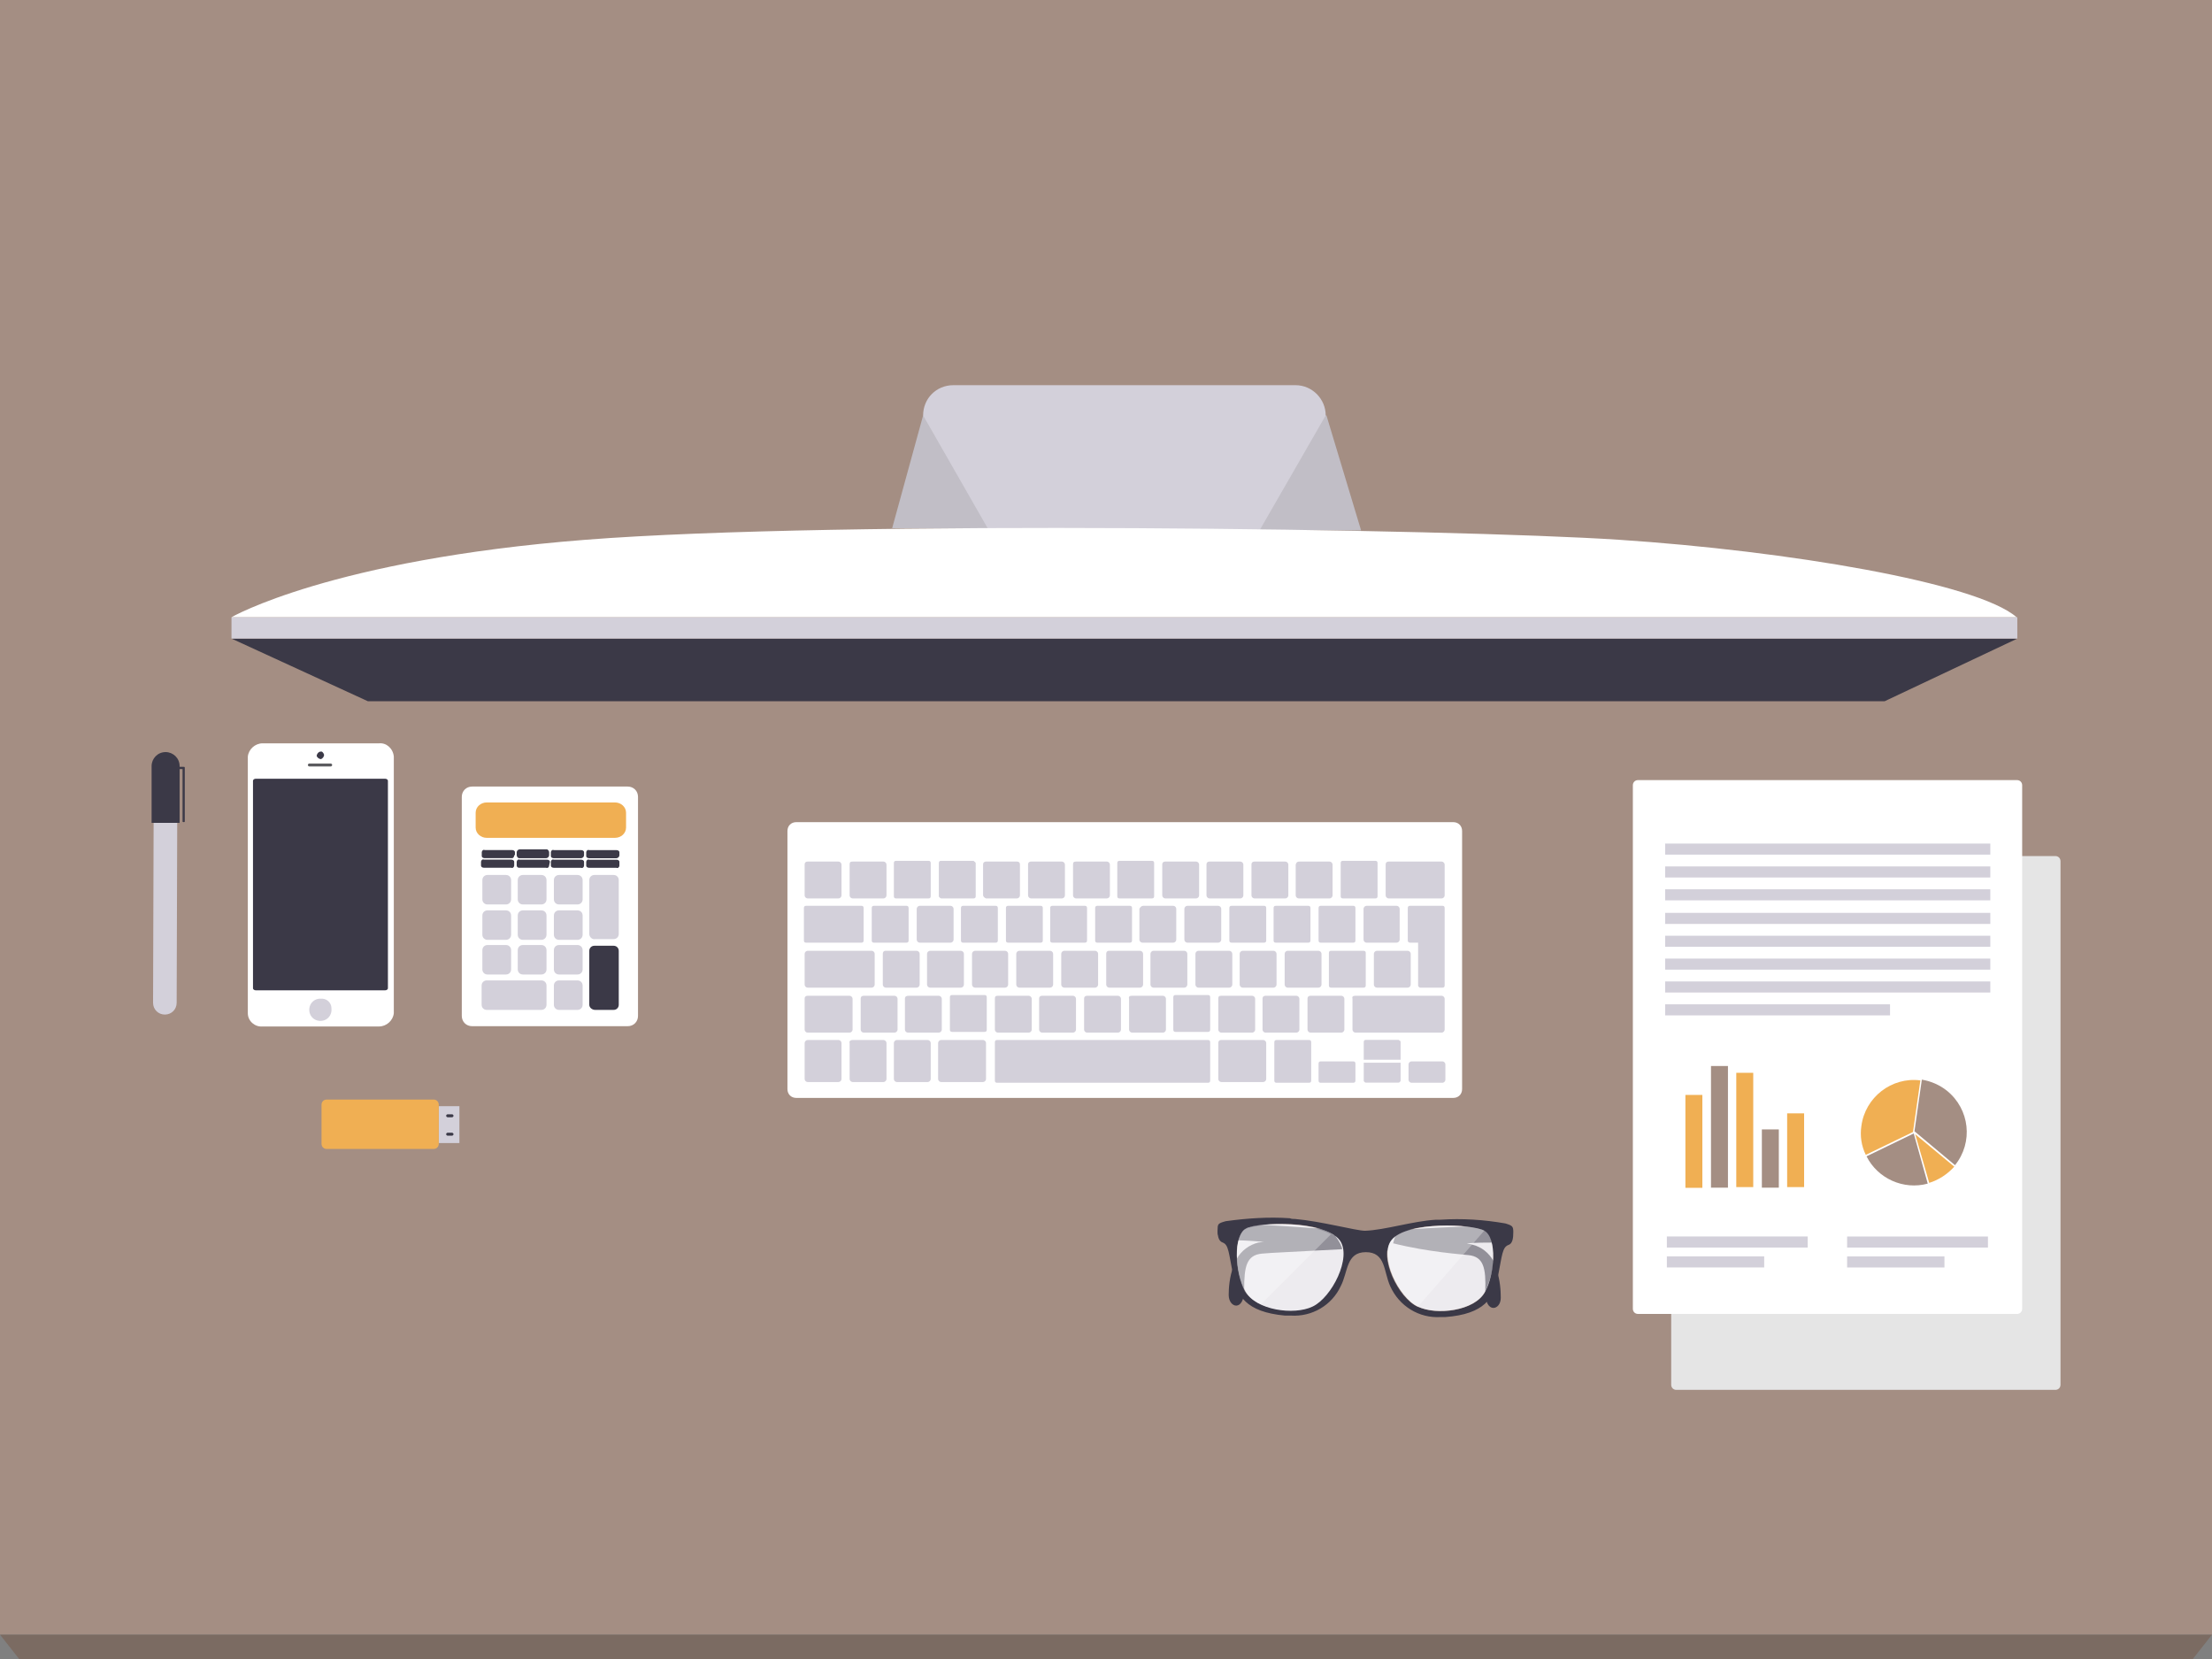 <?xml version="1.0" encoding="utf-8"?>
<!-- Generator: Adobe Illustrator 24.2.3, SVG Export Plug-In . SVG Version: 6.00 Build 0)  -->
<svg version="1.1" id="Layer_1" xmlns="http://www.w3.org/2000/svg" xmlns:xlink="http://www.w3.org/1999/xlink" x="0px" y="0px"
	 viewBox="0 0 300 225" style="enable-background:new 0 0 300 225;" xml:space="preserve">
<rect x="0" y="0" width="300" height="225" fill="#808080" stroke="none"/>
<style type="text/css">
	.st0{fill:#A48E83;}
	.st1{fill:#7B6B62;}
	.st2{fill:#C1BEC6;}
	.st3{fill:#D3D0DA;}
	.st4{fill:#3B3947;}
	.st5{fill:#FFFFFF;}
	.st6{fill-rule:evenodd;clip-rule:evenodd;fill:#3B3947;}
	.st7{fill-rule:evenodd;clip-rule:evenodd;fill:#EDEBEF;}
	.st8{opacity:0.51;fill-rule:evenodd;clip-rule:evenodd;fill:#3B3947;enable-background:new    ;}
	.st9{opacity:0.3;fill-rule:evenodd;clip-rule:evenodd;fill:#FFFFFF;enable-background:new    ;}
	.st10{fill:#5B5B5F;}
	.st11{fill:#F0AF53;}
	.st12{fill-rule:evenodd;clip-rule:evenodd;fill:#D3D0DA;}
	.st13{fill-rule:evenodd;clip-rule:evenodd;fill:#FFFFFF;}
	.st14{fill-rule:evenodd;clip-rule:evenodd;fill:#F0AF53;}
	.st15{fill:#E5E5E5;}
</style>
<g id="Group_6168" transform="translate(0 -65)">
	<g id="Group_6125" transform="translate(0 65)">
		<rect id="Rectangle_24589" x="0" class="st0" width="300" height="221.7"/>
		<path id="Path_9572" class="st1" d="M0,221.7h300l-2.6,3.3H2.6L0,221.7z"/>
	</g>
	<g id="Group_6167" transform="translate(22.159 104.74)">
		<g id="Group_6132" transform="translate(12.538)">
			<path id="Path_9499" class="st2" d="M90.5,16.6l-4.2,15.3l63.6,0.3l-4.7-15.6L90.5,16.6z"/>
			<path id="Path_9500" class="st3" d="M130.7,38.7h-25.8c-2.3,0-4.1-1.9-4.1-4.1L90.5,16.6c0-2.3,1.8-4.1,4.1-4.1H141
				c2.3,0,4.1,1.9,4.1,4.1l-10.3,17.9C134.8,36.8,133,38.7,130.7,38.7z"/>
			<g id="Group_6131" transform="translate(0 22.267)">
				<path id="Path_9501" class="st4" d="M-3.3,24.6h242.2l-18,8.5H15.2L-3.3,24.6z"/>
				<g id="Group_6130">
					<rect id="Rectangle_24591" x="-3.3" y="21.7" class="st3" width="242.2" height="2.9"/>
					<path id="Path_9502" class="st5" d="M-3.3,21.7c0,0,13.5-7.8,48-10.5s117.5-1.5,140.2,0s48.5,5.8,53.9,10.5H-3.3z"/>
				</g>
			</g>
		</g>
		<g id="Group_6135" transform="translate(99.537 68.463)">
			<path id="Path_9503" class="st5" d="M76.6,4.5c0-0.7-0.5-1.2-1.2-1.2h-89.1c-0.7,0-1.2,0.5-1.2,1.2v35c0,0.7,0.5,1.2,1.2,1.2
				h89.1c0.7,0,1.2-0.5,1.2-1.2L76.6,4.5z"/>
			<g id="Group_6134" transform="translate(2.633 6.046)">
				<path id="Rectangle_24592" class="st3" d="M-14.8,2.6h4.2c0.2,0,0.4,0.2,0.4,0.4v4.2c0,0.2-0.2,0.4-0.4,0.4h-4.2
					c-0.2,0-0.4-0.2-0.4-0.4V3C-15.2,2.7-15,2.6-14.8,2.6z"/>
				<path id="Path_9504" class="st3" d="M-1.1,13.3c0,0.2-0.1,0.3-0.3,0.3c0,0,0,0,0,0h-4.4c-0.2,0-0.3-0.1-0.3-0.3c0,0,0,0,0,0V8.9
					c0-0.2,0.1-0.3,0.3-0.3h4.4c0.2,0,0.3,0.1,0.3,0.3c0,0,0,0,0,0V13.3z"/>
				<path id="Rectangle_24593" class="st3" d="M-4.2,14.7h4.2c0.2,0,0.4,0.2,0.4,0.4v4.2c0,0.2-0.2,0.4-0.4,0.4h0h-4.2
					c-0.2,0-0.4-0.2-0.4-0.4c0,0,0,0,0,0v-4.2C-4.6,14.9-4.5,14.7-4.2,14.7L-4.2,14.7z"/>
				<path id="Rectangle_24594" class="st3" d="M-7.2,20.8H-3c0.2,0,0.4,0.2,0.4,0.4l0,0v4.2c0,0.2-0.2,0.4-0.4,0.4h-4.2
					c-0.2,0-0.4-0.2-0.4-0.4c0,0,0,0,0,0v-4.2C-7.6,20.9-7.4,20.8-7.2,20.8z"/>
				<path id="Rectangle_24595" class="st3" d="M-14.8,26.8h4.2c0.2,0,0.4,0.2,0.4,0.4v4.9c0,0.2-0.2,0.4-0.4,0.4l0,0h-4.2
					c-0.2,0-0.4-0.2-0.4-0.4v-4.9C-15.2,27-15,26.8-14.8,26.8z"/>
				<path id="Rectangle_24596" class="st3" d="M-8.7,26.8h4.2c0.2,0,0.4,0.2,0.4,0.4l0,0v4.9c0,0.2-0.2,0.4-0.4,0.4l0,0h-4.2
					c-0.2,0-0.4-0.2-0.4-0.4l0,0v-4.9C-9.2,27-9,26.8-8.7,26.8z"/>
				<path id="Rectangle_24597" class="st3" d="M-2.7,26.8h4.2c0.2,0,0.4,0.2,0.4,0.4v4.9c0,0.2-0.2,0.4-0.4,0.4l0,0h-4.2
					c-0.2,0-0.4-0.2-0.4-0.4l0,0v-4.9C-3.1,27-2.9,26.8-2.7,26.8z"/>
				<path id="Path_9505" class="st3" d="M53.5,32.3c0,0.2-0.1,0.3-0.3,0.3h-4.4c-0.2,0-0.3-0.1-0.3-0.3v-5.2c0-0.2,0.1-0.3,0.3-0.3
					h4.4c0.2,0,0.3,0.1,0.3,0.3V32.3z"/>
				<path id="Path_9506" class="st3" d="M59.5,32.3c0,0.2-0.1,0.3-0.3,0.3h-4.4c-0.2,0-0.3-0.1-0.3-0.3c0,0,0,0,0,0V30
					c0-0.2,0.1-0.3,0.3-0.3h4.4c0.2,0,0.3,0.1,0.3,0.3V32.3z"/>
				<path id="Rectangle_24598" class="st3" d="M67.1,29.7h4.2c0.2,0,0.4,0.2,0.4,0.4v2.1c0,0.2-0.2,0.4-0.4,0.4l0,0h-4.2
					c-0.2,0-0.4-0.2-0.4-0.4l0,0v-2.1C66.7,29.9,66.9,29.7,67.1,29.7z"/>
				<path id="Rectangle_24599" class="st3" d="M3.3,26.8h5.7c0.2,0,0.4,0.2,0.4,0.4l0,0v4.9c0,0.2-0.2,0.4-0.4,0.4l0,0H3.3
					c-0.2,0-0.4-0.2-0.4-0.4v-4.9C2.9,27,3.1,26.8,3.3,26.8z"/>
				<path id="Rectangle_24600" class="st3" d="M41.3,26.8H47c0.2,0,0.4,0.2,0.4,0.4v4.9c0,0.2-0.2,0.4-0.4,0.4l0,0h-5.7
					c-0.2,0-0.4-0.2-0.4-0.4v-4.9C40.9,27,41,26.8,41.3,26.8z"/>
				<path id="Path_9507" class="st3" d="M39.8,32.3c0,0.2-0.1,0.3-0.3,0.3H10.9c-0.2,0-0.3-0.1-0.3-0.3v-5.2c0-0.2,0.1-0.3,0.3-0.3
					h28.6c0.2,0,0.3,0.1,0.3,0.3V32.3z"/>
				<path id="Rectangle_24601" class="st3" d="M-1.1,20.8H3c0.2,0,0.4,0.2,0.4,0.4l0,0v4.2c0,0.2-0.2,0.4-0.4,0.4h-4.2
					c-0.2,0-0.4-0.2-0.4-0.4c0,0,0,0,0,0v-4.2C-1.6,20.9-1.4,20.8-1.1,20.8z"/>
				<path id="Path_9508" class="st3" d="M9.5,25.4c0,0.2-0.1,0.3-0.3,0.3H4.8c-0.2,0-0.3-0.1-0.3-0.3V21c0-0.2,0.1-0.3,0.3-0.3h4.4
					c0.2,0,0.3,0.1,0.3,0.3V25.4z"/>
				<path id="Rectangle_24602" class="st3" d="M11,20.8h4.2c0.2,0,0.4,0.2,0.4,0.4v4.2c0,0.2-0.2,0.4-0.4,0.4H11
					c-0.2,0-0.4-0.2-0.4-0.4c0,0,0,0,0,0v-4.2C10.6,20.9,10.7,20.8,11,20.8z"/>
				<path id="Rectangle_24603" class="st3" d="M17,20.8h4.2c0.2,0,0.4,0.2,0.4,0.4v4.2c0,0.2-0.2,0.4-0.4,0.4H17
					c-0.2,0-0.4-0.2-0.4-0.4v-4.2C16.6,20.9,16.8,20.8,17,20.8z"/>
				<path id="Rectangle_24604" class="st3" d="M23.1,20.8h4.2c0.2,0,0.4,0.2,0.4,0.4l0,0v4.2c0,0.2-0.2,0.4-0.4,0.4h-4.2
					c-0.2,0-0.4-0.2-0.4-0.4l0,0v-4.2C22.7,20.9,22.9,20.8,23.1,20.8z"/>
				<path id="Rectangle_24605" class="st3" d="M29.2,20.8h4.2c0.2,0,0.4,0.2,0.4,0.4v4.2c0,0.2-0.2,0.4-0.4,0.4h-4.2
					c-0.2,0-0.4-0.2-0.4-0.4c0,0,0,0,0,0v-4.2C28.7,20.9,28.9,20.8,29.2,20.8z"/>
				<path id="Path_9509" class="st3" d="M39.8,25.4c0,0.2-0.1,0.3-0.3,0.3h-4.4c-0.2,0-0.3-0.1-0.3-0.3V21c0-0.2,0.1-0.3,0.3-0.3
					h4.4c0.2,0,0.3,0.1,0.3,0.3V25.4z"/>
				<path id="Rectangle_24606" class="st3" d="M41.3,20.8h4.2c0.2,0,0.4,0.2,0.4,0.4v4.2c0,0.2-0.2,0.4-0.4,0.4h-4.2
					c-0.2,0-0.4-0.2-0.4-0.4c0,0,0,0,0,0v-4.2C40.9,20.9,41,20.8,41.3,20.8z"/>
				<path id="Rectangle_24607" class="st3" d="M47.3,20.8h4.2c0.2,0,0.4,0.2,0.4,0.4v4.2c0,0.2-0.2,0.4-0.4,0.4h-4.2
					c-0.2,0-0.4-0.2-0.4-0.4c0,0,0,0,0,0v-4.2C46.9,20.9,47.1,20.8,47.3,20.8L47.3,20.8z"/>
				<path id="Rectangle_24608" class="st3" d="M53.4,20.8h4.2c0.2,0,0.4,0.2,0.4,0.4v4.2c0,0.2-0.2,0.4-0.4,0.4h-4.2
					c-0.2,0-0.4-0.2-0.4-0.4c0,0,0,0,0,0v-4.2C53,20.9,53.2,20.8,53.4,20.8z"/>
				<path id="Rectangle_24609" class="st3" d="M59.5,20.8h11.7c0.2,0,0.4,0.2,0.4,0.4v4.2c0,0.2-0.2,0.4-0.4,0.4l0,0H59.5
					c-0.2,0-0.4-0.2-0.4-0.4c0,0,0,0,0,0v-4.2C59,20.9,59.2,20.8,59.5,20.8z"/>
				<path id="Rectangle_24610" class="st3" d="M1.8,14.7H6c0.2,0,0.4,0.2,0.4,0.4v4.2c0,0.2-0.2,0.4-0.4,0.4h0H1.8
					c-0.2,0-0.4-0.2-0.4-0.4v-4.2C1.4,14.9,1.6,14.7,1.8,14.7L1.8,14.7z"/>
				<path id="Rectangle_24611" class="st3" d="M7.9,14.7H12c0.2,0,0.4,0.2,0.4,0.4l0,0v4.2c0,0.2-0.2,0.4-0.4,0.4h0H7.9
					c-0.2,0-0.4-0.2-0.4-0.4l0,0v-4.2C7.5,14.9,7.7,14.7,7.9,14.7L7.9,14.7z"/>
				<path id="Rectangle_24612" class="st3" d="M13.9,14.7h4.2c0.2,0,0.4,0.2,0.4,0.4l0,0v4.2c0,0.2-0.2,0.4-0.4,0.4h0h-4.2
					c-0.2,0-0.4-0.2-0.4-0.4l0,0v-4.2C13.5,14.9,13.7,14.7,13.9,14.7L13.9,14.7z"/>
				<path id="Rectangle_24613" class="st3" d="M20,14.7h4.2c0.2,0,0.4,0.2,0.4,0.4l0,0v4.2c0,0.2-0.2,0.4-0.4,0.4l0,0H20
					c-0.2,0-0.4-0.2-0.4-0.4c0,0,0,0,0,0v-4.2C19.6,14.9,19.8,14.7,20,14.7L20,14.7z"/>
				<path id="Rectangle_24614" class="st3" d="M26.1,14.7h4.2c0.2,0,0.4,0.2,0.4,0.4l0,0v4.2c0,0.2-0.2,0.4-0.4,0.4h-4.2
					c-0.2,0-0.4-0.2-0.4-0.4c0,0,0,0,0,0v-4.2C25.7,14.9,25.8,14.7,26.1,14.7L26.1,14.7z"/>
				<path id="Rectangle_24615" class="st3" d="M32.1,14.7h4.2c0.2,0,0.4,0.2,0.4,0.4l0,0v4.2c0,0.2-0.2,0.4-0.4,0.4l0,0h-4.2
					c-0.2,0-0.4-0.2-0.4-0.4c0,0,0,0,0,0v-4.2C31.7,14.9,31.9,14.7,32.1,14.7L32.1,14.7z"/>
				<path id="Rectangle_24616" class="st3" d="M38.2,14.7h4.2c0.2,0,0.4,0.2,0.4,0.4l0,0v4.2c0,0.2-0.2,0.4-0.4,0.4h0h-4.2
					c-0.2,0-0.4-0.2-0.4-0.4v-4.2C37.8,14.9,38,14.7,38.2,14.7L38.2,14.7z"/>
				<path id="Rectangle_24617" class="st3" d="M44.2,14.7h4.2c0.2,0,0.4,0.2,0.4,0.4l0,0v4.2c0,0.2-0.2,0.4-0.4,0.4l0,0h-4.2
					c-0.2,0-0.4-0.2-0.4-0.4c0,0,0,0,0,0v-4.2C43.8,14.9,44,14.7,44.2,14.7L44.2,14.7z"/>
				<path id="Rectangle_24618" class="st3" d="M50.3,14.7h4.2c0.2,0,0.4,0.2,0.4,0.4l0,0v4.2c0,0.2-0.2,0.4-0.4,0.4l0,0h-4.2
					c-0.2,0-0.4-0.2-0.4-0.4l0,0v-4.2C49.9,14.9,50.1,14.7,50.3,14.7L50.3,14.7z"/>
				<path id="Path_9510" class="st3" d="M60.9,19.4c0,0.2-0.1,0.3-0.3,0.3c0,0,0,0,0,0h-4.4c-0.2,0-0.3-0.1-0.3-0.3c0,0,0,0,0,0V15
					c0-0.2,0.1-0.3,0.3-0.3h4.4c0.2,0,0.3,0.1,0.3,0.3V19.4z"/>
				<path id="Rectangle_24619" class="st3" d="M62.4,14.7h4.2c0.2,0,0.4,0.2,0.4,0.4l0,0v4.2c0,0.2-0.2,0.4-0.4,0.4l0,0h-4.2
					c-0.2,0-0.4-0.2-0.4-0.4c0,0,0,0,0,0v-4.2C62,14.9,62.2,14.7,62.4,14.7L62.4,14.7z"/>
				<path id="Rectangle_24620" class="st3" d="M0.4,8.6h4.2C4.8,8.6,5,8.8,5,9v4.2c0,0.2-0.2,0.4-0.4,0.4l0,0H0.4
					c-0.2,0-0.4-0.2-0.4-0.4l0,0V9C0,8.8,0.2,8.6,0.4,8.6z"/>
				<path id="Path_9511" class="st3" d="M11,13.3c0,0.2-0.1,0.3-0.3,0.3H6.3c-0.2,0-0.3-0.1-0.3-0.3V8.9c0-0.2,0.1-0.3,0.3-0.3h4.4
					c0.2,0,0.3,0.1,0.3,0.3L11,13.3z"/>
				<path id="Path_9512" class="st3" d="M17.1,13.3c0,0.2-0.1,0.3-0.3,0.3l0,0h-4.4c-0.2,0-0.3-0.1-0.3-0.3V8.9
					c0-0.2,0.1-0.3,0.3-0.3h4.4c0.2,0,0.3,0.1,0.3,0.3V13.3z"/>
				<path id="Path_9513" class="st3" d="M23.1,13.3c0,0.2-0.1,0.3-0.3,0.3h-4.4c-0.2,0-0.3-0.1-0.3-0.3V8.9c0-0.2,0.1-0.3,0.3-0.3
					h4.4c0.2,0,0.3,0.1,0.3,0.3V13.3z"/>
				<path id="Path_9514" class="st3" d="M29.2,13.3c0,0.2-0.1,0.3-0.3,0.3c0,0,0,0,0,0h-4.4c-0.2,0-0.3-0.1-0.3-0.3c0,0,0,0,0,0V8.9
					c0-0.2,0.1-0.3,0.3-0.3h4.4c0.2,0,0.3,0.1,0.3,0.3V13.3z"/>
				<path id="Rectangle_24621" class="st3" d="M30.7,8.6h4.1c0.2,0,0.4,0.2,0.4,0.4v4.2c0,0.2-0.2,0.4-0.4,0.4l0,0h-4.2
					c-0.2,0-0.4-0.2-0.4-0.4l0,0V9C30.3,8.8,30.5,8.6,30.7,8.6z"/>
				<path id="Rectangle_24622" class="st3" d="M36.7,8.6h4.2c0.2,0,0.4,0.2,0.4,0.4v4.2c0,0.2-0.2,0.4-0.4,0.4l0,0h-4.2
					c-0.2,0-0.4-0.2-0.4-0.4V9C36.3,8.8,36.5,8.6,36.7,8.6z"/>
				<path id="Path_9515" class="st3" d="M47.4,13.3c0,0.2-0.1,0.3-0.3,0.3c0,0,0,0,0,0h-4.4c-0.2,0-0.3-0.1-0.3-0.3V8.9
					c0-0.2,0.1-0.3,0.3-0.3h4.4c0.2,0,0.3,0.1,0.3,0.3V13.3z"/>
				<path id="Path_9516" class="st3" d="M53.4,13.3c0,0.2-0.1,0.3-0.3,0.3h-4.4c-0.2,0-0.3-0.1-0.3-0.3V8.9c0-0.2,0.1-0.3,0.3-0.3
					h4.4c0.2,0,0.3,0.1,0.3,0.3L53.4,13.3z"/>
				<path id="Path_9517" class="st3" d="M59.5,13.3c0,0.2-0.1,0.3-0.3,0.3c0,0,0,0,0,0h-4.4c-0.2,0-0.3-0.1-0.3-0.3V8.9
					c0-0.2,0.1-0.3,0.3-0.3h4.4c0.2,0,0.3,0.1,0.3,0.3V13.3z"/>
				<path id="Rectangle_24623" class="st3" d="M61,8.6h4.1c0.2,0,0.4,0.2,0.4,0.4v4.2c0,0.2-0.2,0.4-0.4,0.4l0,0H61
					c-0.2,0-0.4-0.2-0.4-0.4l0,0V9C60.6,8.8,60.8,8.6,61,8.6z"/>
				<path id="Path_9518" class="st3" d="M-7.2,13.3c0,0.2-0.1,0.3-0.3,0.3h0h-7.5c-0.2,0-0.3-0.1-0.3-0.3c0,0,0,0,0,0V8.9
					c0-0.2,0.1-0.3,0.3-0.3h7.5c0.2,0,0.3,0.1,0.3,0.3V13.3z"/>
				<path id="Rectangle_24624" class="st3" d="M64,2.6h7.2c0.2,0,0.4,0.2,0.4,0.4l0,0v4.2c0,0.2-0.2,0.4-0.4,0.4H64
					c-0.2,0-0.4-0.2-0.4-0.4c0,0,0,0,0,0V3C63.6,2.7,63.8,2.6,64,2.6z"/>
				<path id="Rectangle_24625" class="st3" d="M-14.8,14.7h8.7c0.2,0,0.4,0.2,0.4,0.4v4.2c0,0.2-0.2,0.4-0.4,0.4h-8.7
					c-0.2,0-0.4-0.2-0.4-0.4c0,0,0,0,0,0v-4.2C-15.2,14.9-15,14.7-14.8,14.7L-14.8,14.7z"/>
				<path id="Rectangle_24626" class="st3" d="M-14.8,20.8h5.7c0.2,0,0.4,0.2,0.4,0.4v4.2c0,0.2-0.2,0.4-0.4,0.4h-5.7
					c-0.2,0-0.4-0.2-0.4-0.4c0,0,0,0,0,0v-4.2C-15.2,20.9-15,20.8-14.8,20.8z"/>
				<path id="Rectangle_24627" class="st3" d="M-8.7,2.6h4.2c0.2,0,0.4,0.2,0.4,0.4v4.2c0,0.2-0.2,0.4-0.4,0.4h-4.2
					c-0.2,0-0.4-0.2-0.4-0.4c0,0,0,0,0,0V3C-9.1,2.7-9,2.6-8.7,2.6z"/>
				<path id="Path_9519" class="st3" d="M1.9,7.3c0,0.2-0.1,0.3-0.3,0.3h-4.4c-0.2,0-0.3-0.1-0.3-0.3V2.8c0-0.2,0.1-0.3,0.3-0.3h4.4
					c0.2,0,0.3,0.1,0.3,0.3V7.3z"/>
				<path id="Path_9520" class="st3" d="M8,7.3c0,0.2-0.1,0.3-0.3,0.3H3.3C3.1,7.5,3,7.4,3,7.3V2.8c0-0.2,0.1-0.3,0.3-0.3h4.4
					C7.8,2.6,8,2.7,8,2.8V7.3z"/>
				<path id="Rectangle_24628" class="st3" d="M9.4,2.6h4.2C13.8,2.6,14,2.7,14,3v4.2c0,0.2-0.2,0.4-0.4,0.4H9.4
					C9.2,7.5,9,7.4,9,7.1c0,0,0,0,0,0V3C9,2.7,9.2,2.6,9.4,2.6z"/>
				<path id="Rectangle_24629" class="st3" d="M15.5,2.6h4.2c0.2,0,0.4,0.2,0.4,0.4l0,0v4.2c0,0.2-0.2,0.4-0.4,0.4h-4.2
					c-0.2,0-0.4-0.2-0.4-0.4c0,0,0,0,0,0V3C15.1,2.7,15.3,2.6,15.5,2.6z"/>
				<path id="Rectangle_24630" class="st3" d="M21.6,2.6h4.2c0.2,0,0.4,0.2,0.4,0.4v4.2c0,0.2-0.2,0.4-0.4,0.4h-4.2
					c-0.2,0-0.4-0.2-0.4-0.4V3C21.2,2.7,21.3,2.6,21.6,2.6z"/>
				<path id="Path_9521" class="st3" d="M32.2,7.3c0,0.2-0.1,0.3-0.3,0.3c0,0,0,0,0,0h-4.4c-0.2,0-0.3-0.1-0.3-0.3l0,0V2.8
					c0-0.2,0.1-0.3,0.3-0.3c0,0,0,0,0,0h4.4c0.2,0,0.3,0.1,0.3,0.3c0,0,0,0,0,0V7.3z"/>
				<path id="Rectangle_24631" class="st3" d="M33.7,2.6h4.2c0.2,0,0.4,0.2,0.4,0.4l0,0v4.2c0,0.2-0.2,0.4-0.4,0.4h-4.2
					c-0.2,0-0.4-0.2-0.4-0.4c0,0,0,0,0,0V3C33.3,2.7,33.5,2.6,33.7,2.6z"/>
				<path id="Rectangle_24632" class="st3" d="M39.7,2.6h4.2c0.2,0,0.4,0.2,0.4,0.4v4.2c0,0.2-0.2,0.4-0.4,0.4h-4.2
					c-0.2,0-0.4-0.2-0.4-0.4V3C39.3,2.7,39.5,2.6,39.7,2.6z"/>
				<path id="Rectangle_24633" class="st3" d="M45.8,2.6H50c0.2,0,0.4,0.2,0.4,0.4v0v4.2c0,0.2-0.2,0.4-0.4,0.4h-4.2
					c-0.2,0-0.4-0.2-0.4-0.4c0,0,0,0,0,0V3C45.4,2.7,45.6,2.6,45.8,2.6z"/>
				<path id="Rectangle_24634" class="st3" d="M51.9,2.6H56c0.2,0,0.4,0.2,0.4,0.4v4.2c0,0.2-0.2,0.4-0.4,0.4h-4.2
					c-0.2,0-0.4-0.2-0.4-0.4V3C51.5,2.7,51.6,2.6,51.9,2.6z"/>
				<path id="Path_9522" class="st3" d="M62.5,7.3c0,0.2-0.1,0.3-0.3,0.3c0,0,0,0,0,0h-4.4c-0.2,0-0.3-0.1-0.3-0.3V2.8
					c0-0.2,0.1-0.3,0.3-0.3l0,0h4.4c0.2,0,0.3,0.1,0.3,0.3c0,0,0,0,0,0V7.3z"/>
				<g id="Group_6133" transform="translate(87.426 27.982)">
					<path id="Path_9523" class="st3" d="M-26.8,1.9v2.4c0,0.1,0,0.1,0.1,0.2c0.1,0.1,0.1,0.1,0.2,0.1h4.4c0.1,0,0.1,0,0.2-0.1
						c0.1-0.1,0.1-0.1,0.1-0.2V1.9H-26.8z"/>
					<path id="Path_9524" class="st3" d="M-21.8,1.5v-2.4c0-0.1,0-0.1-0.1-0.2C-22-1.1-22-1.2-22.1-1.2h-4.4c-0.2,0-0.3,0.1-0.3,0.3
						v2.4H-21.8z"/>
				</g>
				<path id="Path_9525" class="st3" d="M66.9,8.6c-0.2,0-0.3,0.1-0.3,0.3c0,0,0,0,0,0v4.4c0,0.1,0,0.2,0.1,0.2
					c0.1,0.1,0.1,0.1,0.2,0.1h1.1v5.8c0,0.1,0,0.1,0.1,0.2c0.1,0.1,0.1,0.1,0.2,0.1h3c0.2,0,0.3-0.1,0.3-0.3V8.9
					c0-0.2-0.1-0.3-0.3-0.3H66.9z"/>
			</g>
		</g>
		<g id="Group_6139" transform="translate(166.681 130.282)">
			<g id="Group_6136">
				<path id="Path_9526" class="st6" d="M15.2-3.7C11.8-3.8,3.7-3.4-3.7-2.9C-11.1-3.5-19.1-4.1-22.6-4c-1.3-0.1-1.7,2.1,0.2,2.2
					c0.5,0,2.3,0.1,5,0.3c-0.3,0.1-0.6,0.1-0.8,0.1c-3.6,0.8-4,5.2-4,7s2.1,2.3,2.1-0.7s0.3-4.7,2.4-4.8c0.9-0.1,7.2-0.4,14-0.7
					c6.8,0.4,13,0.8,14,0.9c2.1,0.2,2.4,1.8,2.3,4.9c0,3,2.1,2.5,2.1,0.8c0-1.8-0.3-6.2-3.9-7c-0.2,0-0.5-0.1-0.8-0.2
					c2.6-0.1,4.5-0.2,5-0.2C16.9-1.6,16.6-3.8,15.2-3.7z"/>
				<path id="Path_9527" class="st6" d="M16.4-2.9c0-0.8-0.1-0.9-1.1-1.2c-2.9-0.5-5.8-0.7-8.8-0.5c-0.2,0-0.4,0-0.6,0
					C2.7-4.4-1-3.2-3.7-3.1c-1.2,0-6-1.3-9.5-1.6c-0.2,0-0.5,0-0.7-0.1c-2.9-0.2-5.8,0-8.7,0.4c-1.1,0.3-1.1,0.4-1.1,1.2
					s0.1,1.5,0.7,1.7c0.8,0.3,0.8,1.4,1.4,4.4c0.5,2.8,1.7,5,7,5.5c0.3,0,0.5,0,0.8,0c2.9,0.2,5.6-1.4,6.8-4c1-1.9,0.7-4.6,3.4-4.6
					s2.4,2.6,3.3,4.6c1.2,2.7,3.9,4.4,6.9,4.2c0.2,0,0.4,0,0.6,0c5.3-0.4,6.6-2.6,7.1-5.4c0.6-3.1,0.6-4.1,1.5-4.4
					C16.3-1.4,16.4-2.1,16.4-2.9z M-10.9,7.1c-0.9,0.4-1.9,0.6-2.9,0.5C-16.3,7.7-19,6.8-20,5c-1.3-2.5-1.6-7.4,0.1-8.4
					c0.8-0.4,3.3-0.7,6-0.6c2.8,0.1,5.7,0.8,6.7,2.1C-5.6,0.4-8.3,5.9-10.9,7.1L-10.9,7.1z M12.5,5.3c-1,1.7-3.6,2.5-6,2.5
					c-1.1,0-2.1-0.2-3.1-0.6C0.8,6-1.9,0.5-0.2-1.8c1-1.4,3.9-1.9,6.6-2c2.7-0.1,5.3,0.2,6,0.7C14.2-2.1,13.9,2.9,12.5,5.3L12.5,5.3
					z"/>
			</g>
			<g id="Group_6137" transform="translate(3.061 0.987)">
				<path id="Path_9528" class="st7" d="M-22.9-4.4c1.6-0.9,10.7-1.1,12.7,1.6c1.7,2.3-1.1,7.8-3.7,9c-2.5,1.2-7.7,0.5-9.1-2.1
					C-24.4,1.6-24.7-3.4-22.9-4.4L-22.9-4.4z"/>
				<path id="Path_9529" class="st7" d="M9.4-4.1C7.9-5-1.2-5.4-3.2-2.8c-1.7,2.2,1,7.8,3.6,9c2.5,1.2,7.7,0.6,9.1-2
					C10.8,1.9,11.2-3.1,9.4-4.1z"/>
			</g>
			<path id="Path_9530" class="st8" d="M10.3-3.7c-2.3,0.1-5,0.2-7.8,0.4c-0.7,0.2-1.4,0.4-2,0.8l0,0l0,0h0l0,0l0,0l0,0l0,0l0,0l0,0
				l0,0l0,0l0,0l0,0l0,0l0,0l0,0l0,0l0,0l0,0l0,0l0,0l0,0l0,0l0,0h0l0,0l0,0h0l0,0l0,0l0,0l0,0l0,0l0,0l0,0l0,0l0,0l0,0l0,0h0l0,0
				l0,0l0,0l0,0l0,0l0,0l0,0l0,0l0,0l0,0l0,0l0,0l0,0l0,0l0,0l0,0l0,0l0,0l0,0l0,0l0,0l0,0l0,0l0,0l0,0l0,0l0,0l0,0l0,0l0,0l0,0l0,0
				l0,0l0,0l0,0l0,0l0,0l0,0l0,0l0,0l0,0l0,0l0,0l0,0l0,0l0,0v0l0,0l0,0l0,0l0,0l0,0l0,0v0l0,0l0,0l0,0l0,0l0,0l0,0v0l0,0l0,0l0,0
				c-0.2,0.3-0.3,0.7-0.4,1.1C4.9-0.2,9.5,0.1,10.3,0.2c2.1,0.2,2.4,1.8,2.3,4.9v0c0.6-1.3,1-2.7,1.1-4.1c-0.6-1.1-1.6-1.9-2.8-2.2
				c-0.2-0.1-0.5-0.1-0.8-0.2c1.4-0.1,2.6-0.1,3.5-0.1c-0.1-0.7-0.5-1.2-1-1.6C11.9-3.5,11.1-3.7,10.3-3.7L10.3-3.7z M-17.7-3.9
				c2.3,0.1,5,0.3,7.8,0.5c0.7,0.2,1.4,0.5,2,0.9l0,0l0,0l0,0c0,0,0,0,0.1,0l0,0h0l0,0l0,0l0,0l0,0l0,0l0,0l0,0l0,0l0,0l0,0l0,0l0,0
				l0,0l0,0h0l0,0l0,0l0,0l0,0l0,0l0,0l0,0l0,0l0,0l0,0l0,0l0,0l0,0l0,0l0,0l0,0l0,0l0,0l0,0l0,0l0,0l0,0l0,0l0,0l0,0l0,0l0,0h0l0,0
				l0,0l0,0l0,0l0,0l0,0l0,0l0,0l0,0l0,0l0,0v0l0,0l0,0v0l0,0l0,0l0,0l0,0l0,0l0,0l0,0l0,0l0,0l0,0v0l0,0l0,0l0,0l0,0l0,0v0l0,0l0,0
				v0l0,0l0,0l0,0l0,0l0,0l0,0v0l0,0l0,0l0,0l0,0l0,0l0,0l0,0l0,0l0,0C-7-1.4-6.9-1-6.8-0.6c-5.5,0.3-10.1,0.5-10.9,0.6
				c-2.1,0.2-2.4,1.8-2.4,4.8v0c-0.6-1.3-0.9-2.7-1-4.1c0.6-1.1,1.7-1.9,2.9-2.2c0.2,0,0.5-0.1,0.8-0.1c-1.4-0.1-2.6-0.2-3.5-0.2
				c0.1-0.7,0.5-1.2,1-1.6C-19.2-3.7-18.5-3.9-17.7-3.9L-17.7-3.9z"/>
			<g id="Group_6138" transform="translate(3.061 0.986)">
				<path id="Path_9531" class="st9" d="M9.4-4.1C7.9-5-1.2-5.4-3.2-2.8c-1.7,2.2,1,7.8,3.6,9L9.4-4.1z"/>
				<path id="Path_9532" class="st9" d="M-20.9,5.9c-0.9-0.4-1.7-1-2.2-1.8c-1.3-2.5-1.6-7.4,0.1-8.4l0,0c1.4-0.8,8.5-1.1,11.6,0.7
					L-20.9,5.9z"/>
			</g>
		</g>
		<g id="Group_6142" transform="translate(14.952 56.073)">
			<path id="Path_9533" class="st5" d="M16.3,41.6c-0.1,1-1,1.8-2,1.8l-15.8,0c-1,0.1-2-0.7-2-1.8l0-34.8c0.1-1,1-1.8,2-1.8l15.8,0
				c1-0.1,1.9,0.7,2,1.8L16.3,41.6z"/>
			<path id="Path_9534" class="st4" d="M15.5,38.2c0,0.2-0.2,0.3-0.4,0.3l-17.5,0c-0.2,0-0.4-0.1-0.4-0.3c0,0,0,0,0,0l0-28.1
				c0-0.2,0.2-0.3,0.4-0.3l17.5,0c0.2,0,0.4,0.1,0.4,0.3L15.5,38.2z"/>
			<g id="Group_6141" transform="translate(9.541 1.237)">
				<path id="Path_9535" class="st3" d="M-1.7,39.7c0.1,0.9-0.5,1.6-1.3,1.7c-0.9,0.1-1.6-0.5-1.7-1.3c-0.1-0.9,0.5-1.6,1.3-1.7
					c0.1,0,0.1,0,0.2,0C-2.4,38.3-1.7,38.9-1.7,39.7z"/>
				<g id="Group_6140">
					<path id="Path_9536" class="st4" d="M-2.7,5.3c0,0.3-0.2,0.5-0.4,0.6c-0.3,0-0.5-0.2-0.6-0.4c0-0.3,0.2-0.5,0.4-0.6
						c0,0,0,0,0.1,0C-3,4.8-2.8,5-2.7,5.3z"/>
					<path id="Path_9537" class="st10" d="M-1.6,6.7c0,0.1-0.1,0.2-0.2,0.2h-2.9c-0.1,0-0.2-0.1-0.2-0.2l0,0c0-0.1,0.1-0.2,0.2-0.2
						h2.9C-1.7,6.5-1.6,6.6-1.6,6.7L-1.6,6.7z"/>
				</g>
			</g>
		</g>
		<g id="Group_6143" transform="translate(26.648 111.785)">
			<rect id="Rectangle_24635" x="10.7" y="-1.5" class="st3" width="2.8" height="5"/>
			<path id="Rectangle_24636" class="st11" d="M10.7-1.7v5.3c0,0.4-0.3,0.7-0.7,0.7H-4.5c-0.4,0-0.7-0.3-0.7-0.7v0v-5.3
				c0-0.4,0.3-0.7,0.7-0.7l0,0H10C10.4-2.4,10.7-2.1,10.7-1.7L10.7-1.7z"/>
			<path id="Path_9538" class="st4" d="M11.7-0.2L11.7-0.2c0-0.1,0.1-0.2,0.2-0.2h0.6c0.1,0,0.2,0.1,0.2,0.2l0,0
				c0,0.1-0.1,0.2-0.2,0.2h-0.6C11.8,0,11.7-0.1,11.7-0.2z"/>
			<path id="Path_9539" class="st4" d="M11.7,2.3L11.7,2.3c0-0.1,0.1-0.2,0.2-0.2h0.6c0.1,0,0.2,0.1,0.2,0.2l0,0
				c0,0.1-0.1,0.2-0.2,0.2h-0.6C11.8,2.5,11.7,2.4,11.7,2.3z"/>
		</g>
		<g id="Group_6145" transform="translate(0 57.36)">
			<path id="Path_9540" class="st12" d="M1.8,38.9c0,0.9-0.7,1.6-1.6,1.6c0,0,0,0,0,0l0,0c-0.9,0-1.6-0.7-1.6-1.6c0,0,0,0,0,0
				l0.1-32.4C-1.3,5.7-0.6,5,0.3,5c0,0,0,0,0,0l0,0c0.9,0,1.6,0.7,1.6,1.6c0,0,0,0,0,0L1.8,38.9z"/>
			<g id="Group_6144">
				<path id="Path_9541" class="st6" d="M2.2,6.8c0-1.1-0.9-1.9-1.9-1.9l0,0c-1.1,0-1.9,0.9-1.9,1.9c0,0,0,0,0,0l0,7.7l3.8,0
					L2.2,6.8z"/>
				<path id="Path_9542" class="st6" d="M2.7,6.9C2.7,6.9,2.7,6.9,2.7,6.9H2C1.9,6.9,1.9,6.9,1.9,7c0,0.1,0.1,0.2,0.2,0.2h0.5l0,7.1
					c0,0.1,0.1,0.1,0.2,0.1c0.1,0,0.1-0.1,0.1-0.1l0-7.3C2.9,6.9,2.8,6.9,2.7,6.9z"/>
			</g>
		</g>
		<g id="Group_6154" transform="translate(48.671 62.936)">
			<path id="Path_9543" class="st13" d="M15.7,35.1c0,0.8-0.6,1.4-1.4,1.4h0l-21.1,0c-0.8,0-1.4-0.6-1.4-1.4l0-29.7
				c0-0.8,0.6-1.4,1.4-1.4l21.1,0c0.8,0,1.4,0.6,1.4,1.4c0,0,0,0,0,0L15.7,35.1z"/>
			<g id="Group_6153" transform="translate(1.979 2.455)">
				<path id="Path_9544" class="st14" d="M12.1,7.1c0,0.8-0.7,1.4-1.5,1.4l-17.4,0c-0.8,0-1.5-0.6-1.5-1.4V5.1
					c0-0.8,0.7-1.4,1.5-1.4l17.4,0c0.8,0,1.5,0.6,1.5,1.4L12.1,7.1z"/>
				<g id="Group_6152" transform="translate(1.01 7.257)">
					<g id="Group_6146" transform="translate(0 3.978)">
						<path id="Path_9545" class="st12" d="M-7.7,11.8h2.5c0.4,0,0.7,0.3,0.7,0.7v2.6c0,0.4-0.3,0.7-0.7,0.7h-2.5
							c-0.4,0-0.7-0.3-0.7-0.7v-2.6C-8.4,12.1-8.1,11.8-7.7,11.8"/>
						<path id="Path_9546" class="st12" d="M-2.9,11.8h2.5c0.4,0,0.7,0.3,0.7,0.7v2.6c0,0.4-0.3,0.7-0.7,0.7h-2.5
							c-0.4,0-0.7-0.3-0.7-0.7v-2.6C-3.6,12.1-3.3,11.8-2.9,11.8"/>
						<path id="Path_9547" class="st12" d="M2,11.8h2.5c0.4,0,0.7,0.3,0.7,0.7v2.6c0,0.4-0.3,0.7-0.7,0.7H2c-0.4,0-0.7-0.3-0.7-0.7
							v-2.6C1.3,12.1,1.6,11.8,2,11.8"/>
						<path id="Path_9548" class="st12" d="M2,16.6h2.5c0.4,0,0.7,0.3,0.7,0.7v2.6c0,0.4-0.3,0.7-0.7,0.7H2c-0.4,0-0.7-0.3-0.7-0.7
							v-2.6C1.3,16.9,1.6,16.6,2,16.6"/>
						<path id="Path_9549" class="st12" d="M-7.7,7.1h2.5c0.4,0,0.7,0.3,0.7,0.7v2.6c0,0.4-0.3,0.7-0.7,0.7h-2.5
							c-0.4,0-0.7-0.3-0.7-0.7V7.8C-8.4,7.4-8.1,7.1-7.7,7.1"/>
						<path id="Path_9550" class="st12" d="M-2.9,7.1h2.5c0.4,0,0.7,0.3,0.7,0.7v2.6c0,0.4-0.3,0.7-0.7,0.7h-2.5
							c-0.4,0-0.7-0.3-0.7-0.7V7.8C-3.6,7.4-3.3,7.1-2.9,7.1"/>
						<path id="Path_9551" class="st12" d="M2,7.1h2.5c0.4,0,0.7,0.3,0.7,0.7v2.6c0,0.4-0.3,0.7-0.7,0.7c0,0,0,0,0,0H2
							c-0.4,0-0.7-0.3-0.7-0.7V7.8C1.3,7.4,1.6,7.1,2,7.1"/>
						<path id="Path_9552" class="st12" d="M-7.7,2.3h2.5c0.4,0,0.7,0.3,0.7,0.7v2.6c0,0.4-0.3,0.7-0.7,0.7c0,0,0,0,0,0h-2.5
							c-0.4,0-0.7-0.3-0.7-0.7V3C-8.4,2.6-8.1,2.3-7.7,2.3"/>
						<path id="Path_9553" class="st12" d="M-2.9,2.3h2.5c0.4,0,0.7,0.3,0.7,0.7v2.6c0,0.4-0.3,0.7-0.7,0.7h-2.5
							c-0.4,0-0.7-0.3-0.7-0.7V3C-3.6,2.6-3.3,2.3-2.9,2.3"/>
						<path id="Path_9554" class="st12" d="M2,2.3h2.5c0.4,0,0.7,0.3,0.7,0.7v2.6c0,0.4-0.3,0.7-0.7,0.7H2C1.6,6.3,1.3,6,1.3,5.6V3
							C1.3,2.6,1.6,2.3,2,2.3"/>
						<path id="Path_9555" class="st12" d="M-7.8,16.6h7.4c0.4,0,0.7,0.3,0.7,0.7v2.6c0,0.4-0.3,0.7-0.7,0.7h-7.4
							c-0.4,0-0.7-0.3-0.7-0.7v-2.6C-8.5,16.9-8.2,16.6-7.8,16.6"/>
						<path id="Path_9556" class="st6" d="M6.1,19.9v-7.3c0-0.4,0.3-0.7,0.7-0.7h2.6c0.4,0,0.7,0.3,0.7,0.7v7.3
							c0,0.4-0.3,0.7-0.7,0.7H6.9C6.5,20.6,6.1,20.3,6.1,19.9"/>
						<path id="Path_9557" class="st12" d="M6.1,10.3l0-7.3c0-0.4,0.3-0.7,0.7-0.7h2.6c0.4,0,0.7,0.3,0.7,0.7l0,7.3
							c0,0.4-0.3,0.7-0.7,0.7H6.9C6.5,11.1,6.1,10.7,6.1,10.3"/>
					</g>
					<g id="Group_6151" transform="translate(0.019)">
						<g id="Group_6147" transform="translate(16.368 0.009)">
							<path id="Path_9558" class="st6" d="M-6.2,3.6C-6.2,3.8-6.4,4-6.6,4h-3.7c-0.2,0-0.4-0.1-0.4-0.3V3.2c0-0.2,0.2-0.4,0.4-0.3
								h3.7c0.2,0,0.4,0.1,0.4,0.3L-6.2,3.6z"/>
							<path id="Path_9559" class="st6" d="M-6.2,5c0,0.2-0.2,0.4-0.4,0.3h-3.7c-0.2,0-0.4-0.1-0.4-0.3V4.5c0-0.2,0.2-0.4,0.4-0.3
								h3.7c0.2,0,0.4,0.1,0.4,0.3L-6.2,5z"/>
						</g>
						<g id="Group_6148" transform="translate(10.874 0.006)">
							<path id="Path_9560" class="st6" d="M-5.5,3.6C-5.5,3.8-5.7,4-5.9,4h-3.7c-0.2,0-0.4-0.1-0.4-0.3V3.2c0-0.2,0.2-0.4,0.4-0.3
								c0,0,0,0,0,0h3.7c0.2,0,0.4,0.1,0.4,0.3L-5.5,3.6z"/>
							<path id="Path_9561" class="st6" d="M-5.5,5c0,0.2-0.2,0.4-0.4,0.3h-3.7c-0.2,0-0.4-0.1-0.4-0.3V4.5c0-0.2,0.2-0.4,0.4-0.3
								h3.7c0.2,0,0.4,0.1,0.4,0.3L-5.5,5z"/>
						</g>
						<g id="Group_6149" transform="translate(5.438 0.004)">
							<path id="Path_9562" class="st6" d="M-4.8,3.6C-4.8,3.8-5,4-5.2,4h-3.7C-9,4-9.2,3.8-9.2,3.6V3.2C-9.2,3-9,2.8-8.8,2.8h3.7
								C-5,2.8-4.8,3-4.8,3.2V3.6z"/>
							<path id="Path_9563" class="st6" d="M-4.8,5c0,0.2-0.2,0.4-0.4,0.3h-3.7C-9,5.3-9.2,5.2-9.2,5V4.5c0-0.2,0.2-0.4,0.4-0.3h3.7
								c0.2,0,0.4,0.1,0.4,0.3L-4.8,5z"/>
						</g>
						<g id="Group_6150">
							<path id="Path_9564" class="st6" d="M-4.1,3.6C-4.1,3.8-4.2,4-4.4,4h-3.7c-0.2,0-0.4-0.1-0.4-0.3V3.2c0-0.2,0.2-0.4,0.4-0.3
								h3.7c0.2,0,0.4,0.1,0.4,0.3V3.6z"/>
							<path id="Path_9565" class="st6" d="M-4.1,5c0,0.2-0.2,0.4-0.4,0.3h-3.7c-0.2,0-0.4-0.1-0.4-0.3V4.5c0-0.2,0.2-0.4,0.4-0.3
								c0,0,0,0,0,0h3.7c0.2,0,0.4,0.1,0.4,0.3L-4.1,5z"/>
						</g>
					</g>
				</g>
			</g>
		</g>
		<g id="Group_6166" transform="translate(231.595 61.76)">
			<path id="Path_9566" class="st15" d="M25.7,86.3c0,0.4-0.3,0.7-0.7,0.7l-51.4,0c-0.4,0-0.7-0.3-0.7-0.7c0,0,0,0,0,0l0-71
				c0-0.4,0.3-0.7,0.7-0.7l51.4,0c0.4,0,0.7,0.3,0.7,0.7c0,0,0,0,0,0L25.7,86.3z"/>
			<g id="Group_6165">
				<path id="Path_9567" class="st5" d="M20.5,76c0,0.4-0.3,0.7-0.7,0.7l-51.4,0c-0.4,0-0.7-0.3-0.7-0.7c0,0,0,0,0,0l0-71
					c0-0.4,0.3-0.7,0.7-0.7l51.4,0c0.4,0,0.7,0.3,0.7,0.7c0,0,0,0,0,0L20.5,76z"/>
				<g id="Group_6164" transform="translate(5.079 10.008)">
					<g id="Group_6157" transform="translate(3.248 34.768)">
						<g id="Group_6155" transform="translate(3.97)">
							<rect id="Rectangle_24637" x="-34" y="-1.7" class="st0" width="2.3" height="16.5"/>
							<rect id="Rectangle_24638" x="-27.1" y="6.9" class="st0" width="2.3" height="7.9"/>
						</g>
						<g id="Group_6156" transform="translate(0 1.122)">
							<rect id="Rectangle_24639" x="-33.5" y="1.1" class="st11" width="2.3" height="12.6"/>
							<rect id="Rectangle_24640" x="-26.6" y="-1.9" class="st11" width="2.3" height="15.5"/>
							<rect id="Rectangle_24641" x="-19.7" y="3.6" class="st11" width="2.3" height="10"/>
						</g>
					</g>
					<g id="Group_6158" transform="translate(30.714 36.918)">
						<path id="Path_9568" class="st11" d="M-29.1-1.9c-3.9-0.5-7.5,2.3-8,6.2c-0.2,1.3,0,2.7,0.6,3.9l6.4-3.1L-29.1-1.9z"/>
						<path id="Path_9569" class="st0" d="M-36.4,8.4c1.5,3,5,4.6,8.3,3.7L-30,5.3L-36.4,8.4z"/>
						<path id="Path_9570" class="st11" d="M-27.9,12c1.3-0.4,2.5-1.2,3.4-2.2l-5.3-4.4L-27.9,12z"/>
						<path id="Path_9571" class="st0" d="M-24.4,9.6c2.5-3.1,2-7.6-1.1-10.1c-1-0.8-2.2-1.3-3.4-1.5l-1,7L-24.4,9.6z"/>
					</g>
					<g id="Group_6163">
						<g id="Group_6159">
							<rect id="Rectangle_24642" x="-33" y="2.9" class="st3" width="44.1" height="1.5"/>
							<rect id="Rectangle_24643" x="-33" y="6" class="st3" width="44.1" height="1.5"/>
							<rect id="Rectangle_24644" x="-33" y="9.1" class="st3" width="44.1" height="1.5"/>
							<rect id="Rectangle_24645" x="-33" y="12.3" class="st3" width="44.1" height="1.5"/>
							<rect id="Rectangle_24646" x="-33" y="15.4" class="st3" width="44.1" height="1.5"/>
							<rect id="Rectangle_24647" x="-33" y="18.5" class="st3" width="44.1" height="1.5"/>
							<rect id="Rectangle_24648" x="-33" y="21.6" class="st3" width="44.1" height="1.5"/>
							<rect id="Rectangle_24649" x="-33" y="24.7" class="st3" width="30.5" height="1.5"/>
						</g>
						<g id="Group_6162" transform="translate(0.333 61.488)">
							<g id="Group_6160">
								<rect id="Rectangle_24650" x="-33.1" y="-5.3" class="st3" width="19.1" height="1.5"/>
								<rect id="Rectangle_24651" x="-33.1" y="-2.6" class="st3" width="13.2" height="1.5"/>
							</g>
							<g id="Group_6161" transform="translate(28.147 0.005)">
								<rect id="Rectangle_24652" x="-36.8" y="-5.3" class="st3" width="19.1" height="1.5"/>
								<rect id="Rectangle_24653" x="-36.8" y="-2.6" class="st3" width="13.2" height="1.5"/>
							</g>
						</g>
					</g>
				</g>
			</g>
		</g>
	</g>
</g>
</svg>
